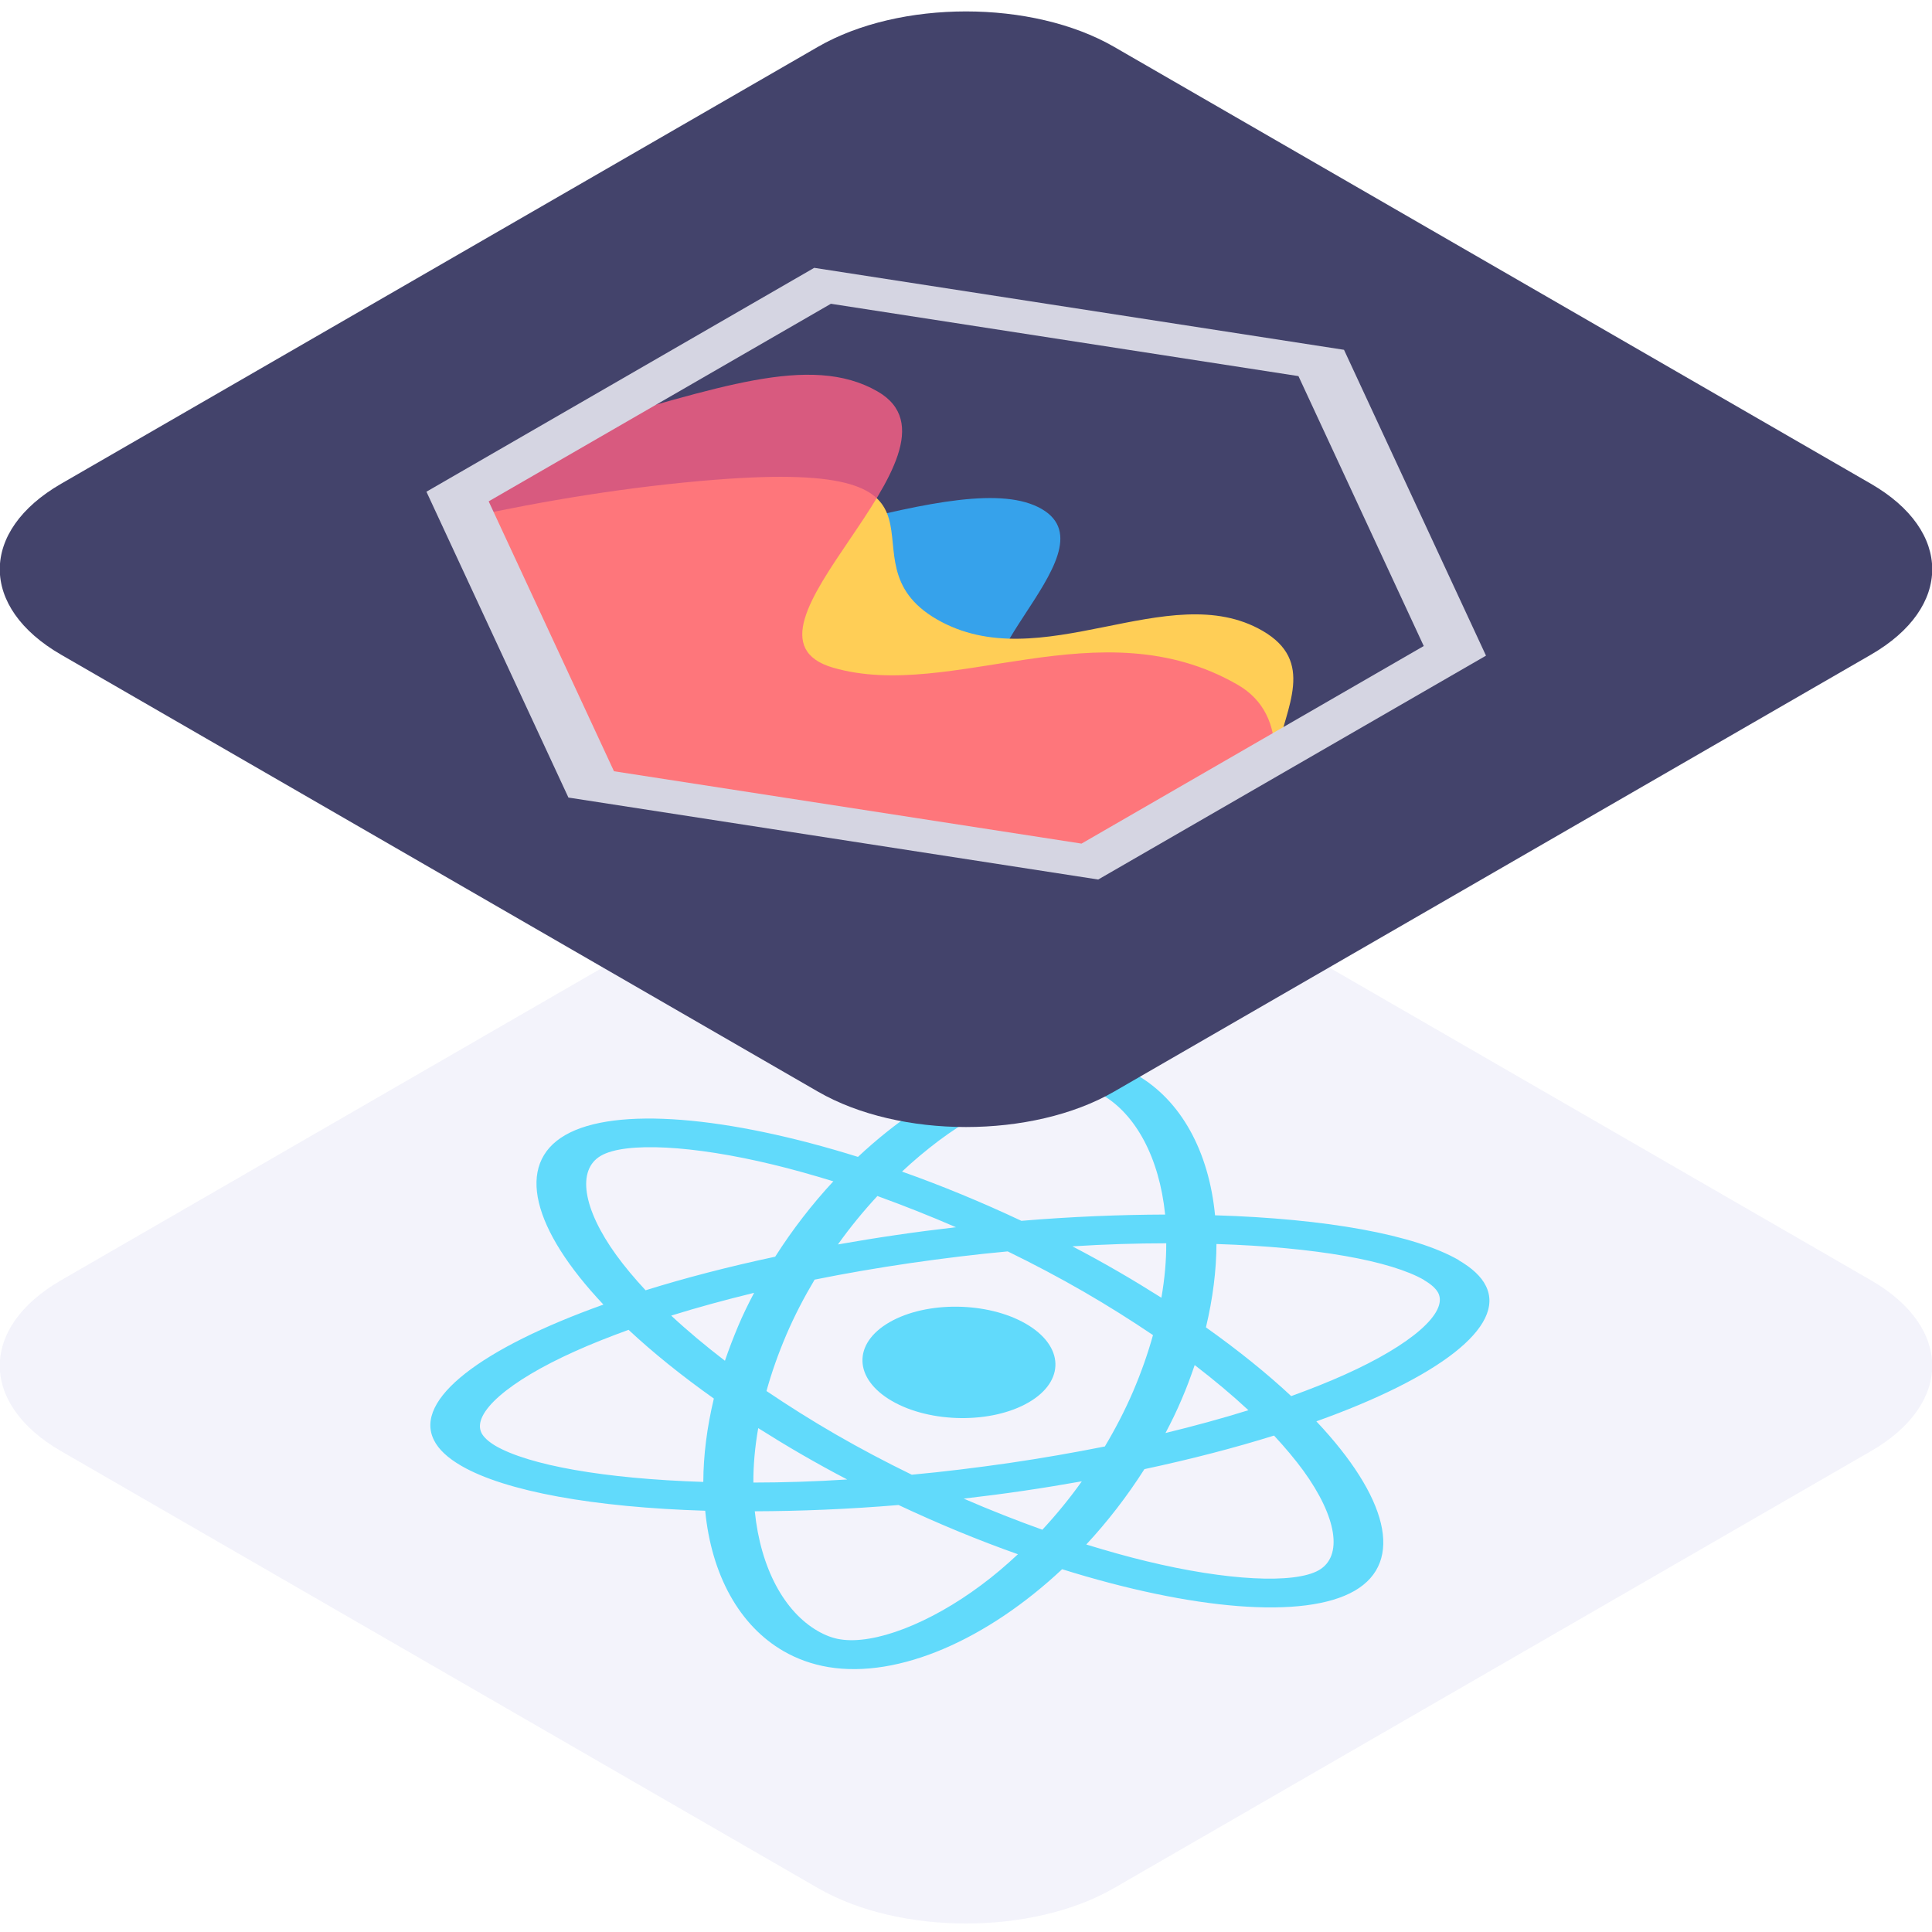 <svg width="200" height="200" viewBox="0 0 200 200" fill="none" xmlns="http://www.w3.org/2000/svg">
<rect x="0" y="0" width="200" height="200" fill="#808080" stroke="none"/>
<g clip-path="url(#clip0_1_2)">
<rect width="200" height="200" fill="white"/>
<path d="M193.675 132.529L115.325 87.297C106.861 82.411 93.139 82.411 84.675 87.297L6.325 132.529C-2.139 137.415 -2.139 145.338 6.325 150.224L84.675 195.456C93.139 200.342 106.861 200.342 115.325 195.456L193.675 150.224C202.139 145.338 202.139 137.415 193.675 132.529Z" fill="#F3F3FB"/>
<g style="mix-blend-mode:multiply">
<g style="mix-blend-mode:multiply">
<path d="M140.224 164.681C145.437 161.672 143.598 154.906 136.268 147.137C148.867 142.633 155.917 137.333 153.818 133.121C153.345 132.144 152.368 131.247 150.985 130.449L147.408 132.513C148.175 132.956 148.647 133.395 148.89 133.85C149.904 135.88 146.124 139.198 139.231 142.292C137.54 143.057 135.652 143.801 133.666 144.524C131.171 142.195 128.2 139.795 124.838 137.409C125.556 134.398 125.919 131.496 125.928 128.779C136.218 129.108 143.977 130.514 147.441 132.514L151.018 130.449C146.437 127.805 137.298 126.158 125.782 125.806C125.14 119.176 122.255 113.918 117.675 111.274L114.098 113.339C117.546 115.329 120.013 119.809 120.615 125.731C115.926 125.746 110.915 125.946 105.733 126.38C101.584 124.429 97.426 122.714 93.376 121.283C94.596 120.136 95.869 119.074 97.161 118.098C102.505 114.109 108.234 111.916 111.75 112.483C112.538 112.605 113.316 112.906 114.082 113.348L117.659 111.283C116.26 110.475 114.705 109.911 112.996 109.629C105.718 108.427 96.569 112.497 88.816 119.761C75.376 115.558 63.706 114.506 58.51 117.506C53.297 120.516 55.136 127.281 62.466 135.05C49.867 139.554 42.818 144.855 44.916 149.066C45.39 150.043 46.367 150.941 47.766 151.748C52.346 154.393 61.486 156.039 73.002 156.391C73.644 163.021 76.528 168.279 81.109 170.923C82.508 171.731 84.063 172.295 85.771 172.578C93.05 173.78 102.199 169.71 109.952 162.445C123.342 166.638 135.028 167.681 140.224 164.681ZM129.236 145.985C126.551 146.824 123.652 147.613 120.652 148.345C121.252 147.21 121.819 146.055 122.32 144.863C122.837 143.68 123.271 142.486 123.674 141.311C125.703 142.871 127.567 144.429 129.236 145.985ZM104.526 151.442C101.062 151.942 97.677 152.358 94.386 152.662C91.695 151.35 89.068 149.963 86.536 148.501C84.021 147.049 81.618 145.532 79.346 143.998C79.872 142.098 80.56 140.143 81.41 138.153C82.245 136.209 83.229 134.314 84.329 132.467C87.51 131.823 90.826 131.255 94.176 130.763C97.64 130.263 101.026 129.847 104.317 129.544C107.007 130.856 109.634 132.243 112.166 133.705C114.681 135.157 117.084 136.673 119.357 138.208C118.83 140.108 118.143 142.062 117.293 144.053C116.457 145.997 115.474 147.892 114.374 149.738C111.175 150.373 107.877 150.951 104.526 151.442ZM111.991 153.345C110.742 155.105 109.359 156.788 107.906 158.357C105.211 157.393 102.48 156.316 99.761 155.136C101.812 154.894 103.895 154.634 105.961 154.326C108.01 154.028 110.025 153.691 111.991 153.345ZM77.989 153.474C77.98 151.691 78.147 149.806 78.491 147.838C79.926 148.74 81.41 149.653 82.959 150.547C84.525 151.451 86.106 152.327 87.702 153.155C84.326 153.373 81.061 153.47 77.989 153.474ZM75.044 140.866C73.015 139.306 71.15 137.748 69.482 136.192C72.167 135.354 75.066 134.564 78.065 133.833C77.465 134.968 76.898 136.122 76.398 137.315C75.898 138.508 75.446 139.691 75.044 140.866ZM120.729 128.704C120.738 130.487 120.571 132.372 120.227 134.34C118.792 133.437 117.308 132.525 115.759 131.631C114.193 130.727 112.612 129.851 111.016 129.022C114.392 128.804 117.657 128.708 120.729 128.704ZM98.957 127.042C96.905 127.284 94.822 127.544 92.757 127.852C90.708 128.15 88.708 128.477 86.742 128.824C87.992 127.064 89.375 125.381 90.827 123.812C93.506 124.784 96.238 125.861 98.957 127.042ZM63.802 129.932C60.328 125.13 59.69 121.095 62.208 119.641C64.726 118.187 71.731 118.547 80.034 120.562C82.059 121.046 84.154 121.644 86.267 122.29C84.073 124.653 82.05 127.263 80.247 130.093C75.379 131.134 70.891 132.302 66.83 133.569C65.678 132.33 64.658 131.111 63.802 129.932ZM49.844 148.337C48.83 146.307 52.611 142.99 59.504 139.895C61.194 139.13 63.082 138.387 65.069 137.663C67.563 139.992 70.534 142.393 73.897 144.778C73.178 147.789 72.816 150.691 72.806 153.408C62.517 153.079 54.758 151.674 51.293 149.673C50.56 149.232 50.071 148.783 49.844 148.337ZM101.574 164.09C96.23 168.079 90.5 170.271 86.985 169.704C86.196 169.583 85.418 169.282 84.652 168.839C81.204 166.849 78.737 162.369 78.135 156.447C82.825 156.432 87.835 156.232 93.017 155.798C97.167 157.749 101.324 159.464 105.375 160.895C104.138 162.052 102.882 163.123 101.574 164.09ZM118.684 161.616C116.658 161.131 114.563 160.533 112.45 159.887C114.645 157.525 116.667 154.914 118.47 152.085C123.339 151.044 127.827 149.876 131.888 148.609C133.039 149.848 134.06 151.066 134.932 152.255C138.406 157.057 139.045 161.092 136.527 162.546C133.992 163.99 126.986 163.631 118.684 161.616Z" fill="#61DAFB"/>
</g>
<g style="mix-blend-mode:multiply">
<path d="M92.341 145.034C96.314 147.328 102.638 147.397 106.464 145.188C110.291 142.978 110.171 139.328 106.197 137.034C102.224 134.74 95.901 134.671 92.074 136.88C88.248 139.089 88.367 142.739 92.341 145.034Z" fill="#61DAFB"/>
</g>
</g>
<path d="M193.675 50.079L115.325 4.847C106.861 -0.039 93.139 -0.039 84.675 4.847L6.325 50.079C-2.139 54.965 -2.139 62.888 6.325 67.774L84.675 113.006C93.139 117.892 106.861 117.892 115.325 113.006L193.675 67.774C202.139 62.888 202.139 54.965 193.675 50.079Z" fill="#43436B"/>
<path d="M131.461 78.457C120.016 72.104 115.248 77.556 105.541 74.027C95.68 70.441 115.863 57.325 107.829 52.687C99.794 48.048 77.176 59.051 52.81 61.501L52.118 61.569L61.237 81.21L112.858 89.196L131.461 78.457Z" fill="#36A2EB"/>
<path d="M132.107 78.084C133.172 73.131 136.167 68.459 130.684 65.293C120.981 59.691 107.705 70.304 96.981 64.113C86.256 57.921 102.155 47.441 74 49.667C65.029 50.376 56.226 51.86 48.398 53.553L61.237 81.21L112.857 89.197L132.107 78.084Z" fill="#FFCE56"/>
<path opacity="0.8" d="M60.096 44.08C73.975 40.319 83.823 36.469 90.853 40.527C101.577 46.718 74.002 65.585 86.26 69.123C98.516 72.661 113.835 62.638 128.135 70.893C130.856 72.464 131.968 75.031 131.985 78.155L112.86 89.196L61.239 81.21L47.404 51.408L60.097 44.081L60.096 44.08Z" fill="#FE6184"/>
<path d="M58.843 82.563L44.144 50.902L84.288 27.726L139.131 36.212L153.83 67.873L113.686 91.048L58.843 82.563ZM50.587 51.899L63.559 79.84L111.959 87.329L147.386 66.876L134.415 38.935L86.015 31.446L50.587 51.899Z" fill="#D5D5E2"/>
</g>
<defs>
<clipPath id="clip0_1_2">
<rect width="200" height="200" fill="white"/>
</clipPath>
</defs>
</svg>
